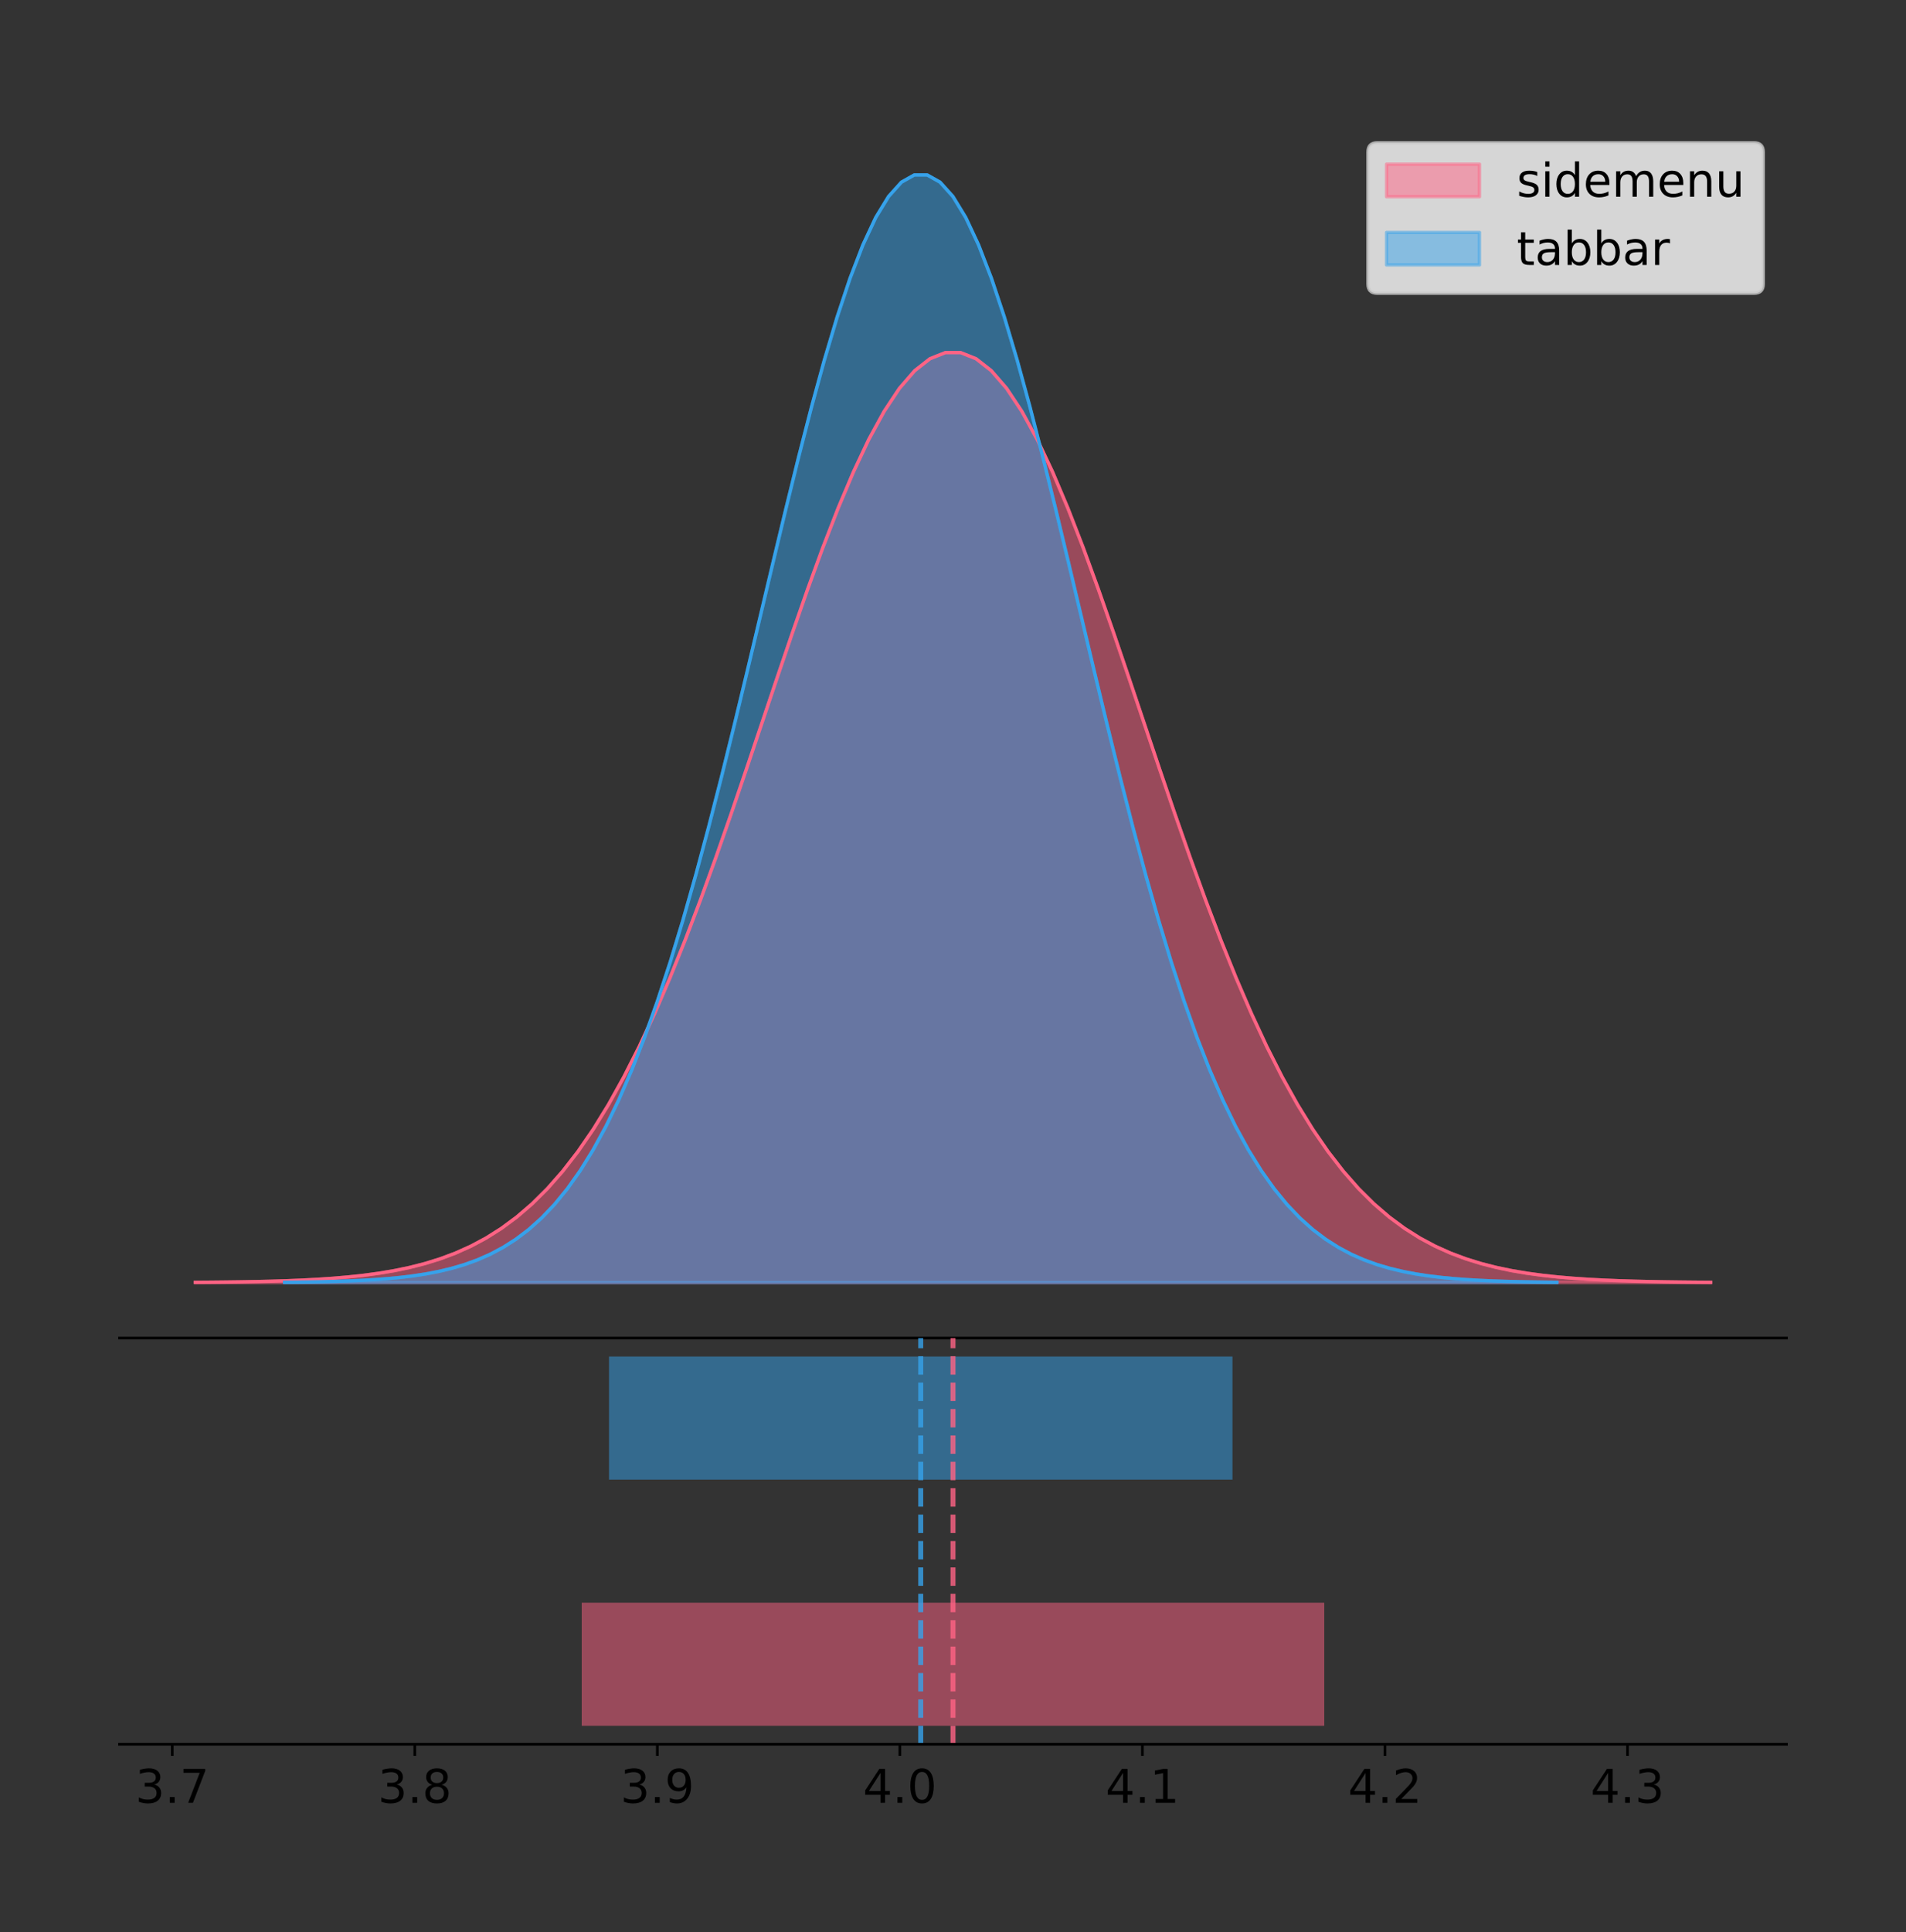 <?xml version="1.0" encoding="utf-8" standalone="no"?>
<!DOCTYPE svg PUBLIC "-//W3C//DTD SVG 1.1//EN"
  "http://www.w3.org/Graphics/SVG/1.1/DTD/svg11.dtd">
<!-- Created with matplotlib (https://matplotlib.org/) -->
<svg height="581.789pt" version="1.1" viewBox="0 0 574.2 581.789" width="574.2pt" xmlns="http://www.w3.org/2000/svg" xmlns:xlink="http://www.w3.org/1999/xlink">
 <rect x="0" y="0" width="574.2" height="581.789" fill="#333333" stroke="none"/>
 <defs>
  <style type="text/css">
*{stroke-linecap:butt;stroke-linejoin:round;}
  </style>
 </defs>
 <g id="figure_1">
  <g id="patch_1">
   <path d="M 0 581.789 
L 574.2 581.789 
L 574.2 0 
L 0 0 
z
" style="fill:none;"/>
  </g>
  <g id="axes_1">
   <g id="patch_2">
    <path d="M 36 402.93 
L 538.2 402.93 
L 538.2 36 
L 36 36 
z
" style="fill:none;"/>
   </g>
   <g id="PolyCollection_1">
    <defs>
     <path d="M 58.827 -195.538 
L 58.827 -195.632 
L 63.439 -195.667 
L 68.05 -195.715 
L 72.662 -195.779 
L 77.274 -195.863 
L 81.885 -195.974 
L 86.497 -196.119 
L 91.108 -196.308 
L 95.72 -196.551 
L 100.331 -196.862 
L 104.943 -197.257 
L 109.555 -197.755 
L 114.166 -198.38 
L 118.778 -199.157 
L 123.389 -200.116 
L 128.001 -201.291 
L 132.612 -202.721 
L 137.224 -204.448 
L 141.836 -206.519 
L 146.447 -208.983 
L 151.059 -211.892 
L 155.67 -215.302 
L 160.282 -219.267 
L 164.893 -223.842 
L 169.505 -229.08 
L 174.117 -235.028 
L 178.728 -241.728 
L 183.34 -249.213 
L 187.951 -257.505 
L 192.563 -266.613 
L 197.174 -276.529 
L 201.786 -287.227 
L 206.398 -298.663 
L 211.009 -310.77 
L 215.621 -323.461 
L 220.232 -336.625 
L 224.844 -350.131 
L 229.455 -363.828 
L 234.067 -377.545 
L 238.679 -391.1 
L 243.29 -404.296 
L 247.902 -416.932 
L 252.513 -428.805 
L 257.125 -439.715 
L 261.736 -449.472 
L 266.348 -457.9 
L 270.96 -464.843 
L 275.571 -470.171 
L 280.183 -473.781 
L 284.794 -475.604 
L 289.406 -475.604 
L 294.017 -473.781 
L 298.629 -470.171 
L 303.24 -464.843 
L 307.852 -457.9 
L 312.464 -449.472 
L 317.075 -439.715 
L 321.687 -428.805 
L 326.298 -416.932 
L 330.91 -404.296 
L 335.521 -391.1 
L 340.133 -377.545 
L 344.745 -363.828 
L 349.356 -350.131 
L 353.968 -336.625 
L 358.579 -323.461 
L 363.191 -310.77 
L 367.802 -298.663 
L 372.414 -287.227 
L 377.026 -276.529 
L 381.637 -266.613 
L 386.249 -257.505 
L 390.86 -249.213 
L 395.472 -241.728 
L 400.083 -235.028 
L 404.695 -229.08 
L 409.307 -223.842 
L 413.918 -219.267 
L 418.53 -215.302 
L 423.141 -211.892 
L 427.753 -208.983 
L 432.364 -206.519 
L 436.976 -204.448 
L 441.588 -202.721 
L 446.199 -201.291 
L 450.811 -200.116 
L 455.422 -199.157 
L 460.034 -198.38 
L 464.645 -197.755 
L 469.257 -197.257 
L 473.869 -196.862 
L 478.48 -196.551 
L 483.092 -196.308 
L 487.703 -196.119 
L 492.315 -195.974 
L 496.926 -195.863 
L 501.538 -195.779 
L 506.15 -195.715 
L 510.761 -195.667 
L 515.373 -195.632 
L 515.373 -195.538 
L 515.373 -195.538 
L 510.761 -195.538 
L 506.15 -195.538 
L 501.538 -195.538 
L 496.926 -195.538 
L 492.315 -195.538 
L 487.703 -195.538 
L 483.092 -195.538 
L 478.48 -195.538 
L 473.869 -195.538 
L 469.257 -195.538 
L 464.645 -195.538 
L 460.034 -195.538 
L 455.422 -195.538 
L 450.811 -195.538 
L 446.199 -195.538 
L 441.588 -195.538 
L 436.976 -195.538 
L 432.364 -195.538 
L 427.753 -195.538 
L 423.141 -195.538 
L 418.53 -195.538 
L 413.918 -195.538 
L 409.307 -195.538 
L 404.695 -195.538 
L 400.083 -195.538 
L 395.472 -195.538 
L 390.86 -195.538 
L 386.249 -195.538 
L 381.637 -195.538 
L 377.026 -195.538 
L 372.414 -195.538 
L 367.802 -195.538 
L 363.191 -195.538 
L 358.579 -195.538 
L 353.968 -195.538 
L 349.356 -195.538 
L 344.745 -195.538 
L 340.133 -195.538 
L 335.521 -195.538 
L 330.91 -195.538 
L 326.298 -195.538 
L 321.687 -195.538 
L 317.075 -195.538 
L 312.464 -195.538 
L 307.852 -195.538 
L 303.24 -195.538 
L 298.629 -195.538 
L 294.017 -195.538 
L 289.406 -195.538 
L 284.794 -195.538 
L 280.183 -195.538 
L 275.571 -195.538 
L 270.96 -195.538 
L 266.348 -195.538 
L 261.736 -195.538 
L 257.125 -195.538 
L 252.513 -195.538 
L 247.902 -195.538 
L 243.29 -195.538 
L 238.679 -195.538 
L 234.067 -195.538 
L 229.455 -195.538 
L 224.844 -195.538 
L 220.232 -195.538 
L 215.621 -195.538 
L 211.009 -195.538 
L 206.398 -195.538 
L 201.786 -195.538 
L 197.174 -195.538 
L 192.563 -195.538 
L 187.951 -195.538 
L 183.34 -195.538 
L 178.728 -195.538 
L 174.117 -195.538 
L 169.505 -195.538 
L 164.893 -195.538 
L 160.282 -195.538 
L 155.67 -195.538 
L 151.059 -195.538 
L 146.447 -195.538 
L 141.836 -195.538 
L 137.224 -195.538 
L 132.612 -195.538 
L 128.001 -195.538 
L 123.389 -195.538 
L 118.778 -195.538 
L 114.166 -195.538 
L 109.555 -195.538 
L 104.943 -195.538 
L 100.331 -195.538 
L 95.72 -195.538 
L 91.108 -195.538 
L 86.497 -195.538 
L 81.885 -195.538 
L 77.274 -195.538 
L 72.662 -195.538 
L 68.05 -195.538 
L 63.439 -195.538 
L 58.827 -195.538 
z
" id="mec34db7732" style="stroke:#ff6384;stroke-opacity:0.5;"/>
    </defs>
    <g clip-path="url(#p2dd1300225)">
     <use style="fill:#ff6384;fill-opacity:0.5;stroke:#ff6384;stroke-opacity:0.5;" x="0" xlink:href="#mec34db7732" y="581.789"/>
    </g>
   </g>
   <g id="PolyCollection_2">
    <defs>
     <path d="M 85.726 -195.538 
L 85.726 -195.65 
L 89.597 -195.692 
L 93.469 -195.749 
L 97.341 -195.825 
L 101.213 -195.925 
L 105.085 -196.058 
L 108.957 -196.23 
L 112.828 -196.455 
L 116.7 -196.744 
L 120.572 -197.115 
L 124.444 -197.585 
L 128.316 -198.179 
L 132.188 -198.923 
L 136.06 -199.848 
L 139.931 -200.99 
L 143.803 -202.39 
L 147.675 -204.093 
L 151.547 -206.151 
L 155.419 -208.617 
L 159.291 -211.552 
L 163.162 -215.017 
L 167.034 -219.078 
L 170.906 -223.801 
L 174.778 -229.25 
L 178.65 -235.488 
L 182.522 -242.572 
L 186.394 -250.552 
L 190.265 -259.468 
L 194.137 -269.344 
L 198.009 -280.192 
L 201.881 -292.002 
L 205.753 -304.744 
L 209.625 -318.365 
L 213.496 -332.786 
L 217.368 -347.901 
L 221.24 -363.58 
L 225.112 -379.667 
L 228.984 -395.98 
L 232.856 -412.318 
L 236.728 -428.462 
L 240.599 -444.18 
L 244.471 -459.23 
L 248.343 -473.372 
L 252.215 -486.366 
L 256.087 -497.987 
L 259.959 -508.025 
L 263.83 -516.294 
L 267.702 -522.64 
L 271.574 -526.94 
L 275.446 -529.111 
L 279.318 -529.111 
L 283.19 -526.94 
L 287.062 -522.64 
L 290.933 -516.294 
L 294.805 -508.025 
L 298.677 -497.987 
L 302.549 -486.366 
L 306.421 -473.372 
L 310.293 -459.23 
L 314.164 -444.18 
L 318.036 -428.462 
L 321.908 -412.318 
L 325.78 -395.98 
L 329.652 -379.667 
L 333.524 -363.58 
L 337.396 -347.901 
L 341.267 -332.786 
L 345.139 -318.365 
L 349.011 -304.744 
L 352.883 -292.002 
L 356.755 -280.192 
L 360.627 -269.344 
L 364.498 -259.468 
L 368.37 -250.552 
L 372.242 -242.572 
L 376.114 -235.488 
L 379.986 -229.25 
L 383.858 -223.801 
L 387.73 -219.078 
L 391.601 -215.017 
L 395.473 -211.552 
L 399.345 -208.617 
L 403.217 -206.151 
L 407.089 -204.093 
L 410.961 -202.39 
L 414.832 -200.99 
L 418.704 -199.848 
L 422.576 -198.923 
L 426.448 -198.179 
L 430.32 -197.585 
L 434.192 -197.115 
L 438.064 -196.744 
L 441.935 -196.455 
L 445.807 -196.23 
L 449.679 -196.058 
L 453.551 -195.925 
L 457.423 -195.825 
L 461.295 -195.749 
L 465.166 -195.692 
L 469.038 -195.65 
L 469.038 -195.538 
L 469.038 -195.538 
L 465.166 -195.538 
L 461.295 -195.538 
L 457.423 -195.538 
L 453.551 -195.538 
L 449.679 -195.538 
L 445.807 -195.538 
L 441.935 -195.538 
L 438.064 -195.538 
L 434.192 -195.538 
L 430.32 -195.538 
L 426.448 -195.538 
L 422.576 -195.538 
L 418.704 -195.538 
L 414.832 -195.538 
L 410.961 -195.538 
L 407.089 -195.538 
L 403.217 -195.538 
L 399.345 -195.538 
L 395.473 -195.538 
L 391.601 -195.538 
L 387.73 -195.538 
L 383.858 -195.538 
L 379.986 -195.538 
L 376.114 -195.538 
L 372.242 -195.538 
L 368.37 -195.538 
L 364.498 -195.538 
L 360.627 -195.538 
L 356.755 -195.538 
L 352.883 -195.538 
L 349.011 -195.538 
L 345.139 -195.538 
L 341.267 -195.538 
L 337.396 -195.538 
L 333.524 -195.538 
L 329.652 -195.538 
L 325.78 -195.538 
L 321.908 -195.538 
L 318.036 -195.538 
L 314.164 -195.538 
L 310.293 -195.538 
L 306.421 -195.538 
L 302.549 -195.538 
L 298.677 -195.538 
L 294.805 -195.538 
L 290.933 -195.538 
L 287.062 -195.538 
L 283.19 -195.538 
L 279.318 -195.538 
L 275.446 -195.538 
L 271.574 -195.538 
L 267.702 -195.538 
L 263.83 -195.538 
L 259.959 -195.538 
L 256.087 -195.538 
L 252.215 -195.538 
L 248.343 -195.538 
L 244.471 -195.538 
L 240.599 -195.538 
L 236.728 -195.538 
L 232.856 -195.538 
L 228.984 -195.538 
L 225.112 -195.538 
L 221.24 -195.538 
L 217.368 -195.538 
L 213.496 -195.538 
L 209.625 -195.538 
L 205.753 -195.538 
L 201.881 -195.538 
L 198.009 -195.538 
L 194.137 -195.538 
L 190.265 -195.538 
L 186.394 -195.538 
L 182.522 -195.538 
L 178.65 -195.538 
L 174.778 -195.538 
L 170.906 -195.538 
L 167.034 -195.538 
L 163.162 -195.538 
L 159.291 -195.538 
L 155.419 -195.538 
L 151.547 -195.538 
L 147.675 -195.538 
L 143.803 -195.538 
L 139.931 -195.538 
L 136.06 -195.538 
L 132.188 -195.538 
L 128.316 -195.538 
L 124.444 -195.538 
L 120.572 -195.538 
L 116.7 -195.538 
L 112.828 -195.538 
L 108.957 -195.538 
L 105.085 -195.538 
L 101.213 -195.538 
L 97.341 -195.538 
L 93.469 -195.538 
L 89.597 -195.538 
L 85.726 -195.538 
z
" id="m4161a61b19" style="stroke:#36a2eb;stroke-opacity:0.5;"/>
    </defs>
    <g clip-path="url(#p2dd1300225)">
     <use style="fill:#36a2eb;fill-opacity:0.5;stroke:#36a2eb;stroke-opacity:0.5;" x="0" xlink:href="#m4161a61b19" y="581.789"/>
    </g>
   </g>
   <g id="line2d_1">
    <path clip-path="url(#p2dd1300225)" d="M 58.827 386.157 
L 63.439 386.122 
L 68.05 386.074 
L 72.662 386.011 
L 77.274 385.926 
L 81.885 385.815 
L 86.497 385.67 
L 91.108 385.481 
L 95.72 385.239 
L 100.331 384.928 
L 104.943 384.532 
L 109.555 384.034 
L 114.166 383.409 
L 118.778 382.633 
L 123.389 381.674 
L 128.001 380.498 
L 132.612 379.068 
L 137.224 377.341 
L 141.836 375.27 
L 146.447 372.806 
L 151.059 369.897 
L 155.67 366.487 
L 160.282 362.522 
L 164.893 357.947 
L 169.505 352.71 
L 174.117 346.762 
L 178.728 340.062 
L 183.34 332.576 
L 187.951 324.284 
L 192.563 315.176 
L 197.174 305.261 
L 201.786 294.562 
L 206.398 283.126 
L 211.009 271.019 
L 215.621 258.328 
L 220.232 245.164 
L 224.844 231.658 
L 229.455 217.961 
L 234.067 204.244 
L 238.679 190.689 
L 243.29 177.493 
L 247.902 164.857 
L 252.513 152.984 
L 257.125 142.074 
L 261.736 132.317 
L 266.348 123.89 
L 270.96 116.946 
L 275.571 111.619 
L 280.183 108.009 
L 284.794 106.186 
L 289.406 106.186 
L 294.017 108.009 
L 298.629 111.619 
L 303.24 116.946 
L 307.852 123.89 
L 312.464 132.317 
L 317.075 142.074 
L 321.687 152.984 
L 326.298 164.857 
L 330.91 177.493 
L 335.521 190.689 
L 340.133 204.244 
L 344.745 217.961 
L 349.356 231.658 
L 353.968 245.164 
L 358.579 258.328 
L 363.191 271.019 
L 367.802 283.126 
L 372.414 294.562 
L 377.026 305.261 
L 381.637 315.176 
L 386.249 324.284 
L 390.86 332.576 
L 395.472 340.062 
L 400.083 346.762 
L 404.695 352.71 
L 409.307 357.947 
L 413.918 362.522 
L 418.53 366.487 
L 423.141 369.897 
L 427.753 372.806 
L 432.364 375.27 
L 436.976 377.341 
L 441.588 379.068 
L 446.199 380.498 
L 450.811 381.674 
L 455.422 382.633 
L 460.034 383.409 
L 464.645 384.034 
L 469.257 384.532 
L 473.869 384.928 
L 478.48 385.239 
L 483.092 385.481 
L 487.703 385.67 
L 492.315 385.815 
L 496.926 385.926 
L 501.538 386.011 
L 506.15 386.074 
L 510.761 386.122 
L 515.373 386.157 
" style="fill:none;stroke:#ff6384;stroke-linecap:square;"/>
   </g>
   <g id="line2d_2">
    <path clip-path="url(#p2dd1300225)" d="M 85.726 386.139 
L 89.597 386.097 
L 93.469 386.04 
L 97.341 385.965 
L 101.213 385.864 
L 105.085 385.732 
L 108.957 385.559 
L 112.828 385.334 
L 116.7 385.045 
L 120.572 384.675 
L 124.444 384.204 
L 128.316 383.61 
L 132.188 382.867 
L 136.06 381.941 
L 139.931 380.799 
L 143.803 379.399 
L 147.675 377.696 
L 151.547 375.639 
L 155.419 373.172 
L 159.291 370.238 
L 163.162 366.772 
L 167.034 362.711 
L 170.906 357.989 
L 174.778 352.539 
L 178.65 346.301 
L 182.522 339.217 
L 186.394 331.237 
L 190.265 322.322 
L 194.137 312.445 
L 198.009 301.597 
L 201.881 289.787 
L 205.753 277.045 
L 209.625 263.424 
L 213.496 249.004 
L 217.368 233.888 
L 221.24 218.209 
L 225.112 202.123 
L 228.984 185.809 
L 232.856 169.471 
L 236.728 153.327 
L 240.599 137.61 
L 244.471 122.559 
L 248.343 108.418 
L 252.215 95.423 
L 256.087 83.803 
L 259.959 73.765 
L 263.83 65.495 
L 267.702 59.15 
L 271.574 54.85 
L 275.446 52.679 
L 279.318 52.679 
L 283.19 54.85 
L 287.062 59.15 
L 290.933 65.495 
L 294.805 73.765 
L 298.677 83.803 
L 302.549 95.423 
L 306.421 108.418 
L 310.293 122.559 
L 314.164 137.61 
L 318.036 153.327 
L 321.908 169.471 
L 325.78 185.809 
L 329.652 202.123 
L 333.524 218.209 
L 337.396 233.888 
L 341.267 249.004 
L 345.139 263.424 
L 349.011 277.045 
L 352.883 289.787 
L 356.755 301.597 
L 360.627 312.445 
L 364.498 322.322 
L 368.37 331.237 
L 372.242 339.217 
L 376.114 346.301 
L 379.986 352.539 
L 383.858 357.989 
L 387.73 362.711 
L 391.601 366.772 
L 395.473 370.238 
L 399.345 373.172 
L 403.217 375.639 
L 407.089 377.696 
L 410.961 379.399 
L 414.832 380.799 
L 418.704 381.941 
L 422.576 382.867 
L 426.448 383.61 
L 430.32 384.204 
L 434.192 384.675 
L 438.064 385.045 
L 441.935 385.334 
L 445.807 385.559 
L 449.679 385.732 
L 453.551 385.864 
L 457.423 385.965 
L 461.295 386.04 
L 465.166 386.097 
L 469.038 386.139 
" style="fill:none;stroke:#36a2eb;stroke-linecap:square;"/>
   </g>
   <g id="patch_3">
    <path d="M 36 402.93 
L 538.2 402.93 
" style="fill:none;stroke:#000000;stroke-linecap:square;stroke-linejoin:miter;stroke-width:0.8;"/>
   </g>
   <g id="legend_1">
    <g id="patch_4">
     <path d="M 414.919 88.299 
L 528.4 88.299 
Q 531.2 88.299 531.2 85.499 
L 531.2 45.8 
Q 531.2 43 528.4 43 
L 414.919 43 
Q 412.119 43 412.119 45.8 
L 412.119 85.499 
Q 412.119 88.299 414.919 88.299 
z
" style="fill:#ffffff;opacity:0.8;stroke:#cccccc;stroke-linejoin:miter;"/>
    </g>
    <g id="patch_5">
     <path d="M 417.719 59.238 
L 445.719 59.238 
L 445.719 49.438 
L 417.719 49.438 
z
" style="fill:#ff6384;opacity:0.5;stroke:#ff6384;stroke-linejoin:miter;"/>
    </g>
    <g id="text_1">
     <!-- sidemenu -->
     <defs>
      <path d="M 44.281 53.078 
L 44.281 44.578 
Q 40.484 46.531 36.375 47.5 
Q 32.281 48.484 27.875 48.484 
Q 21.188 48.484 17.844 46.438 
Q 14.5 44.391 14.5 40.281 
Q 14.5 37.156 16.891 35.375 
Q 19.281 33.594 26.516 31.984 
L 29.594 31.297 
Q 39.156 29.25 43.188 25.516 
Q 47.219 21.781 47.219 15.094 
Q 47.219 7.469 41.188 3.016 
Q 35.156 -1.422 24.609 -1.422 
Q 20.219 -1.422 15.453 -0.562 
Q 10.688 0.297 5.422 2 
L 5.422 11.281 
Q 10.406 8.688 15.234 7.391 
Q 20.062 6.109 24.812 6.109 
Q 31.156 6.109 34.562 8.281 
Q 37.984 10.453 37.984 14.406 
Q 37.984 18.062 35.516 20.016 
Q 33.062 21.969 24.703 23.781 
L 21.578 24.516 
Q 13.234 26.266 9.516 29.906 
Q 5.812 33.547 5.812 39.891 
Q 5.812 47.609 11.281 51.797 
Q 16.75 56 26.812 56 
Q 31.781 56 36.172 55.266 
Q 40.578 54.547 44.281 53.078 
z
" id="DejaVuSans-115"/>
      <path d="M 9.422 54.688 
L 18.406 54.688 
L 18.406 0 
L 9.422 0 
z
M 9.422 75.984 
L 18.406 75.984 
L 18.406 64.594 
L 9.422 64.594 
z
" id="DejaVuSans-105"/>
      <path d="M 45.406 46.391 
L 45.406 75.984 
L 54.391 75.984 
L 54.391 0 
L 45.406 0 
L 45.406 8.203 
Q 42.578 3.328 38.25 0.953 
Q 33.938 -1.422 27.875 -1.422 
Q 17.969 -1.422 11.734 6.484 
Q 5.516 14.406 5.516 27.297 
Q 5.516 40.188 11.734 48.094 
Q 17.969 56 27.875 56 
Q 33.938 56 38.25 53.625 
Q 42.578 51.266 45.406 46.391 
z
M 14.797 27.297 
Q 14.797 17.391 18.875 11.75 
Q 22.953 6.109 30.078 6.109 
Q 37.203 6.109 41.297 11.75 
Q 45.406 17.391 45.406 27.297 
Q 45.406 37.203 41.297 42.844 
Q 37.203 48.484 30.078 48.484 
Q 22.953 48.484 18.875 42.844 
Q 14.797 37.203 14.797 27.297 
z
" id="DejaVuSans-100"/>
      <path d="M 56.203 29.594 
L 56.203 25.203 
L 14.891 25.203 
Q 15.484 15.922 20.484 11.062 
Q 25.484 6.203 34.422 6.203 
Q 39.594 6.203 44.453 7.469 
Q 49.312 8.734 54.109 11.281 
L 54.109 2.781 
Q 49.266 0.734 44.188 -0.344 
Q 39.109 -1.422 33.891 -1.422 
Q 20.797 -1.422 13.156 6.188 
Q 5.516 13.812 5.516 26.812 
Q 5.516 40.234 12.766 48.109 
Q 20.016 56 32.328 56 
Q 43.359 56 49.781 48.891 
Q 56.203 41.797 56.203 29.594 
z
M 47.219 32.234 
Q 47.125 39.594 43.094 43.984 
Q 39.062 48.391 32.422 48.391 
Q 24.906 48.391 20.391 44.141 
Q 15.875 39.891 15.188 32.172 
z
" id="DejaVuSans-101"/>
      <path d="M 52 44.188 
Q 55.375 50.25 60.062 53.125 
Q 64.75 56 71.094 56 
Q 79.641 56 84.281 50.016 
Q 88.922 44.047 88.922 33.016 
L 88.922 0 
L 79.891 0 
L 79.891 32.719 
Q 79.891 40.578 77.094 44.375 
Q 74.312 48.188 68.609 48.188 
Q 61.625 48.188 57.562 43.547 
Q 53.516 38.922 53.516 30.906 
L 53.516 0 
L 44.484 0 
L 44.484 32.719 
Q 44.484 40.625 41.703 44.406 
Q 38.922 48.188 33.109 48.188 
Q 26.219 48.188 22.156 43.531 
Q 18.109 38.875 18.109 30.906 
L 18.109 0 
L 9.078 0 
L 9.078 54.688 
L 18.109 54.688 
L 18.109 46.188 
Q 21.188 51.219 25.484 53.609 
Q 29.781 56 35.688 56 
Q 41.656 56 45.828 52.969 
Q 50 49.953 52 44.188 
z
" id="DejaVuSans-109"/>
      <path d="M 54.891 33.016 
L 54.891 0 
L 45.906 0 
L 45.906 32.719 
Q 45.906 40.484 42.875 44.328 
Q 39.844 48.188 33.797 48.188 
Q 26.516 48.188 22.312 43.547 
Q 18.109 38.922 18.109 30.906 
L 18.109 0 
L 9.078 0 
L 9.078 54.688 
L 18.109 54.688 
L 18.109 46.188 
Q 21.344 51.125 25.703 53.562 
Q 30.078 56 35.797 56 
Q 45.219 56 50.047 50.172 
Q 54.891 44.344 54.891 33.016 
z
" id="DejaVuSans-110"/>
      <path d="M 8.5 21.578 
L 8.5 54.688 
L 17.484 54.688 
L 17.484 21.922 
Q 17.484 14.156 20.5 10.266 
Q 23.531 6.391 29.594 6.391 
Q 36.859 6.391 41.078 11.031 
Q 45.312 15.672 45.312 23.688 
L 45.312 54.688 
L 54.297 54.688 
L 54.297 0 
L 45.312 0 
L 45.312 8.406 
Q 42.047 3.422 37.719 1 
Q 33.406 -1.422 27.688 -1.422 
Q 18.266 -1.422 13.375 4.438 
Q 8.5 10.297 8.5 21.578 
z
M 31.109 56 
z
" id="DejaVuSans-117"/>
     </defs>
     <g transform="translate(456.919 59.238)scale(0.14 -0.14)">
      <use xlink:href="#DejaVuSans-115"/>
      <use x="52.1" xlink:href="#DejaVuSans-105"/>
      <use x="79.883" xlink:href="#DejaVuSans-100"/>
      <use x="143.359" xlink:href="#DejaVuSans-101"/>
      <use x="204.883" xlink:href="#DejaVuSans-109"/>
      <use x="302.295" xlink:href="#DejaVuSans-101"/>
      <use x="363.818" xlink:href="#DejaVuSans-110"/>
      <use x="427.197" xlink:href="#DejaVuSans-117"/>
     </g>
    </g>
    <g id="patch_6">
     <path d="M 417.719 79.787 
L 445.719 79.787 
L 445.719 69.987 
L 417.719 69.987 
z
" style="fill:#36a2eb;opacity:0.5;stroke:#36a2eb;stroke-linejoin:miter;"/>
    </g>
    <g id="text_2">
     <!-- tabbar -->
     <defs>
      <path d="M 18.312 70.219 
L 18.312 54.688 
L 36.812 54.688 
L 36.812 47.703 
L 18.312 47.703 
L 18.312 18.016 
Q 18.312 11.328 20.141 9.422 
Q 21.969 7.516 27.594 7.516 
L 36.812 7.516 
L 36.812 0 
L 27.594 0 
Q 17.188 0 13.234 3.875 
Q 9.281 7.766 9.281 18.016 
L 9.281 47.703 
L 2.688 47.703 
L 2.688 54.688 
L 9.281 54.688 
L 9.281 70.219 
z
" id="DejaVuSans-116"/>
      <path d="M 34.281 27.484 
Q 23.391 27.484 19.188 25 
Q 14.984 22.516 14.984 16.5 
Q 14.984 11.719 18.141 8.906 
Q 21.297 6.109 26.703 6.109 
Q 34.188 6.109 38.703 11.406 
Q 43.219 16.703 43.219 25.484 
L 43.219 27.484 
z
M 52.203 31.203 
L 52.203 0 
L 43.219 0 
L 43.219 8.297 
Q 40.141 3.328 35.547 0.953 
Q 30.953 -1.422 24.312 -1.422 
Q 15.922 -1.422 10.953 3.297 
Q 6 8.016 6 15.922 
Q 6 25.141 12.172 29.828 
Q 18.359 34.516 30.609 34.516 
L 43.219 34.516 
L 43.219 35.406 
Q 43.219 41.609 39.141 45 
Q 35.062 48.391 27.688 48.391 
Q 23 48.391 18.547 47.266 
Q 14.109 46.141 10.016 43.891 
L 10.016 52.203 
Q 14.938 54.109 19.578 55.047 
Q 24.219 56 28.609 56 
Q 40.484 56 46.344 49.844 
Q 52.203 43.703 52.203 31.203 
z
" id="DejaVuSans-97"/>
      <path d="M 48.688 27.297 
Q 48.688 37.203 44.609 42.844 
Q 40.531 48.484 33.406 48.484 
Q 26.266 48.484 22.188 42.844 
Q 18.109 37.203 18.109 27.297 
Q 18.109 17.391 22.188 11.75 
Q 26.266 6.109 33.406 6.109 
Q 40.531 6.109 44.609 11.75 
Q 48.688 17.391 48.688 27.297 
z
M 18.109 46.391 
Q 20.953 51.266 25.266 53.625 
Q 29.594 56 35.594 56 
Q 45.562 56 51.781 48.094 
Q 58.016 40.188 58.016 27.297 
Q 58.016 14.406 51.781 6.484 
Q 45.562 -1.422 35.594 -1.422 
Q 29.594 -1.422 25.266 0.953 
Q 20.953 3.328 18.109 8.203 
L 18.109 0 
L 9.078 0 
L 9.078 75.984 
L 18.109 75.984 
z
" id="DejaVuSans-98"/>
      <path d="M 41.109 46.297 
Q 39.594 47.172 37.812 47.578 
Q 36.031 48 33.891 48 
Q 26.266 48 22.188 43.047 
Q 18.109 38.094 18.109 28.812 
L 18.109 0 
L 9.078 0 
L 9.078 54.688 
L 18.109 54.688 
L 18.109 46.188 
Q 20.953 51.172 25.484 53.578 
Q 30.031 56 36.531 56 
Q 37.453 56 38.578 55.875 
Q 39.703 55.766 41.062 55.516 
z
" id="DejaVuSans-114"/>
     </defs>
     <g transform="translate(456.919 79.787)scale(0.14 -0.14)">
      <use xlink:href="#DejaVuSans-116"/>
      <use x="39.209" xlink:href="#DejaVuSans-97"/>
      <use x="100.488" xlink:href="#DejaVuSans-98"/>
      <use x="163.965" xlink:href="#DejaVuSans-98"/>
      <use x="227.441" xlink:href="#DejaVuSans-97"/>
      <use x="288.721" xlink:href="#DejaVuSans-114"/>
     </g>
    </g>
   </g>
  </g>
  <g id="axes_2">
   <g id="patch_7">
    <path d="M 36 525.24 
L 538.2 525.24 
L 538.2 402.93 
L 36 402.93 
z
" style="fill:none;"/>
   </g>
   <g id="patch_8">
    <path clip-path="url(#p5581aeac68)" d="M 175.246 519.68 
L 398.954 519.68 
L 398.954 482.617 
L 175.246 482.617 
z
" style="fill:#ff6384;opacity:0.5;"/>
   </g>
   <g id="patch_9">
    <path clip-path="url(#p5581aeac68)" d="M 183.47 445.553 
L 371.294 445.553 
L 371.294 408.49 
L 183.47 408.49 
z
" style="fill:#36a2eb;opacity:0.5;"/>
   </g>
   <g id="matplotlib.axis_1">
    <g id="xtick_1">
     <g id="line2d_3">
      <defs>
       <path d="M 0 0 
L 0 3.5 
" id="mda565a4702" style="stroke:#000000;stroke-width:0.8;"/>
      </defs>
      <g>
       <use style="stroke:#000000;stroke-width:0.8;" x="51.893" xlink:href="#mda565a4702" y="525.24"/>
      </g>
     </g>
     <g id="text_3">
      <!-- 3.7 -->
      <defs>
       <path d="M 40.578 39.312 
Q 47.656 37.797 51.625 33 
Q 55.609 28.219 55.609 21.188 
Q 55.609 10.406 48.188 4.484 
Q 40.766 -1.422 27.094 -1.422 
Q 22.516 -1.422 17.656 -0.516 
Q 12.797 0.391 7.625 2.203 
L 7.625 11.719 
Q 11.719 9.328 16.594 8.109 
Q 21.484 6.891 26.812 6.891 
Q 36.078 6.891 40.938 10.547 
Q 45.797 14.203 45.797 21.188 
Q 45.797 27.641 41.281 31.266 
Q 36.766 34.906 28.719 34.906 
L 20.219 34.906 
L 20.219 43.016 
L 29.109 43.016 
Q 36.375 43.016 40.234 45.922 
Q 44.094 48.828 44.094 54.297 
Q 44.094 59.906 40.109 62.906 
Q 36.141 65.922 28.719 65.922 
Q 24.656 65.922 20.016 65.031 
Q 15.375 64.156 9.812 62.312 
L 9.812 71.094 
Q 15.438 72.656 20.344 73.438 
Q 25.25 74.219 29.594 74.219 
Q 40.828 74.219 47.359 69.109 
Q 53.906 64.016 53.906 55.328 
Q 53.906 49.266 50.438 45.094 
Q 46.969 40.922 40.578 39.312 
z
" id="DejaVuSans-51"/>
       <path d="M 10.688 12.406 
L 21 12.406 
L 21 0 
L 10.688 0 
z
" id="DejaVuSans-46"/>
       <path d="M 8.203 72.906 
L 55.078 72.906 
L 55.078 68.703 
L 28.609 0 
L 18.312 0 
L 43.219 64.594 
L 8.203 64.594 
z
" id="DejaVuSans-55"/>
      </defs>
      <g transform="translate(40.761 542.878)scale(0.14 -0.14)">
       <use xlink:href="#DejaVuSans-51"/>
       <use x="63.623" xlink:href="#DejaVuSans-46"/>
       <use x="95.41" xlink:href="#DejaVuSans-55"/>
      </g>
     </g>
    </g>
    <g id="xtick_2">
     <g id="line2d_4">
      <g>
       <use style="stroke:#000000;stroke-width:0.8;" x="124.961" xlink:href="#mda565a4702" y="525.24"/>
      </g>
     </g>
     <g id="text_4">
      <!-- 3.8 -->
      <defs>
       <path d="M 31.781 34.625 
Q 24.75 34.625 20.719 30.859 
Q 16.703 27.094 16.703 20.516 
Q 16.703 13.922 20.719 10.156 
Q 24.75 6.391 31.781 6.391 
Q 38.812 6.391 42.859 10.172 
Q 46.922 13.969 46.922 20.516 
Q 46.922 27.094 42.891 30.859 
Q 38.875 34.625 31.781 34.625 
z
M 21.922 38.812 
Q 15.578 40.375 12.031 44.719 
Q 8.5 49.078 8.5 55.328 
Q 8.5 64.062 14.719 69.141 
Q 20.953 74.219 31.781 74.219 
Q 42.672 74.219 48.875 69.141 
Q 55.078 64.062 55.078 55.328 
Q 55.078 49.078 51.531 44.719 
Q 48 40.375 41.703 38.812 
Q 48.828 37.156 52.797 32.312 
Q 56.781 27.484 56.781 20.516 
Q 56.781 9.906 50.312 4.234 
Q 43.844 -1.422 31.781 -1.422 
Q 19.734 -1.422 13.25 4.234 
Q 6.781 9.906 6.781 20.516 
Q 6.781 27.484 10.781 32.312 
Q 14.797 37.156 21.922 38.812 
z
M 18.312 54.391 
Q 18.312 48.734 21.844 45.562 
Q 25.391 42.391 31.781 42.391 
Q 38.141 42.391 41.719 45.562 
Q 45.312 48.734 45.312 54.391 
Q 45.312 60.062 41.719 63.234 
Q 38.141 66.406 31.781 66.406 
Q 25.391 66.406 21.844 63.234 
Q 18.312 60.062 18.312 54.391 
z
" id="DejaVuSans-56"/>
      </defs>
      <g transform="translate(113.829 542.878)scale(0.14 -0.14)">
       <use xlink:href="#DejaVuSans-51"/>
       <use x="63.623" xlink:href="#DejaVuSans-46"/>
       <use x="95.41" xlink:href="#DejaVuSans-56"/>
      </g>
     </g>
    </g>
    <g id="xtick_3">
     <g id="line2d_5">
      <g>
       <use style="stroke:#000000;stroke-width:0.8;" x="198.03" xlink:href="#mda565a4702" y="525.24"/>
      </g>
     </g>
     <g id="text_5">
      <!-- 3.9 -->
      <defs>
       <path d="M 10.984 1.516 
L 10.984 10.5 
Q 14.703 8.734 18.5 7.812 
Q 22.312 6.891 25.984 6.891 
Q 35.75 6.891 40.891 13.453 
Q 46.047 20.016 46.781 33.406 
Q 43.953 29.203 39.594 26.953 
Q 35.25 24.703 29.984 24.703 
Q 19.047 24.703 12.672 31.312 
Q 6.297 37.938 6.297 49.422 
Q 6.297 60.641 12.938 67.422 
Q 19.578 74.219 30.609 74.219 
Q 43.266 74.219 49.922 64.516 
Q 56.594 54.828 56.594 36.375 
Q 56.594 19.141 48.406 8.859 
Q 40.234 -1.422 26.422 -1.422 
Q 22.703 -1.422 18.891 -0.688 
Q 15.094 0.047 10.984 1.516 
z
M 30.609 32.422 
Q 37.25 32.422 41.125 36.953 
Q 45.016 41.5 45.016 49.422 
Q 45.016 57.281 41.125 61.844 
Q 37.25 66.406 30.609 66.406 
Q 23.969 66.406 20.094 61.844 
Q 16.219 57.281 16.219 49.422 
Q 16.219 41.5 20.094 36.953 
Q 23.969 32.422 30.609 32.422 
z
" id="DejaVuSans-57"/>
      </defs>
      <g transform="translate(186.898 542.878)scale(0.14 -0.14)">
       <use xlink:href="#DejaVuSans-51"/>
       <use x="63.623" xlink:href="#DejaVuSans-46"/>
       <use x="95.41" xlink:href="#DejaVuSans-57"/>
      </g>
     </g>
    </g>
    <g id="xtick_4">
     <g id="line2d_6">
      <g>
       <use style="stroke:#000000;stroke-width:0.8;" x="271.098" xlink:href="#mda565a4702" y="525.24"/>
      </g>
     </g>
     <g id="text_6">
      <!-- 4.0 -->
      <defs>
       <path d="M 37.797 64.312 
L 12.891 25.391 
L 37.797 25.391 
z
M 35.203 72.906 
L 47.609 72.906 
L 47.609 25.391 
L 58.016 25.391 
L 58.016 17.188 
L 47.609 17.188 
L 47.609 0 
L 37.797 0 
L 37.797 17.188 
L 4.891 17.188 
L 4.891 26.703 
z
" id="DejaVuSans-52"/>
       <path d="M 31.781 66.406 
Q 24.172 66.406 20.328 58.906 
Q 16.5 51.422 16.5 36.375 
Q 16.5 21.391 20.328 13.891 
Q 24.172 6.391 31.781 6.391 
Q 39.453 6.391 43.281 13.891 
Q 47.125 21.391 47.125 36.375 
Q 47.125 51.422 43.281 58.906 
Q 39.453 66.406 31.781 66.406 
z
M 31.781 74.219 
Q 44.047 74.219 50.516 64.516 
Q 56.984 54.828 56.984 36.375 
Q 56.984 17.969 50.516 8.266 
Q 44.047 -1.422 31.781 -1.422 
Q 19.531 -1.422 13.062 8.266 
Q 6.594 17.969 6.594 36.375 
Q 6.594 54.828 13.062 64.516 
Q 19.531 74.219 31.781 74.219 
z
" id="DejaVuSans-48"/>
      </defs>
      <g transform="translate(259.966 542.878)scale(0.14 -0.14)">
       <use xlink:href="#DejaVuSans-52"/>
       <use x="63.623" xlink:href="#DejaVuSans-46"/>
       <use x="95.41" xlink:href="#DejaVuSans-48"/>
      </g>
     </g>
    </g>
    <g id="xtick_5">
     <g id="line2d_7">
      <g>
       <use style="stroke:#000000;stroke-width:0.8;" x="344.166" xlink:href="#mda565a4702" y="525.24"/>
      </g>
     </g>
     <g id="text_7">
      <!-- 4.1 -->
      <defs>
       <path d="M 12.406 8.297 
L 28.516 8.297 
L 28.516 63.922 
L 10.984 60.406 
L 10.984 69.391 
L 28.422 72.906 
L 38.281 72.906 
L 38.281 8.297 
L 54.391 8.297 
L 54.391 0 
L 12.406 0 
z
" id="DejaVuSans-49"/>
      </defs>
      <g transform="translate(333.034 542.878)scale(0.14 -0.14)">
       <use xlink:href="#DejaVuSans-52"/>
       <use x="63.623" xlink:href="#DejaVuSans-46"/>
       <use x="95.41" xlink:href="#DejaVuSans-49"/>
      </g>
     </g>
    </g>
    <g id="xtick_6">
     <g id="line2d_8">
      <g>
       <use style="stroke:#000000;stroke-width:0.8;" x="417.235" xlink:href="#mda565a4702" y="525.24"/>
      </g>
     </g>
     <g id="text_8">
      <!-- 4.2 -->
      <defs>
       <path d="M 19.188 8.297 
L 53.609 8.297 
L 53.609 0 
L 7.328 0 
L 7.328 8.297 
Q 12.938 14.109 22.625 23.891 
Q 32.328 33.688 34.812 36.531 
Q 39.547 41.844 41.422 45.531 
Q 43.312 49.219 43.312 52.781 
Q 43.312 58.594 39.234 62.25 
Q 35.156 65.922 28.609 65.922 
Q 23.969 65.922 18.812 64.312 
Q 13.672 62.703 7.812 59.422 
L 7.812 69.391 
Q 13.766 71.781 18.938 73 
Q 24.125 74.219 28.422 74.219 
Q 39.75 74.219 46.484 68.547 
Q 53.219 62.891 53.219 53.422 
Q 53.219 48.922 51.531 44.891 
Q 49.859 40.875 45.406 35.406 
Q 44.188 33.984 37.641 27.219 
Q 31.109 20.453 19.188 8.297 
z
" id="DejaVuSans-50"/>
      </defs>
      <g transform="translate(406.102 542.878)scale(0.14 -0.14)">
       <use xlink:href="#DejaVuSans-52"/>
       <use x="63.623" xlink:href="#DejaVuSans-46"/>
       <use x="95.41" xlink:href="#DejaVuSans-50"/>
      </g>
     </g>
    </g>
    <g id="xtick_7">
     <g id="line2d_9">
      <g>
       <use style="stroke:#000000;stroke-width:0.8;" x="490.303" xlink:href="#mda565a4702" y="525.24"/>
      </g>
     </g>
     <g id="text_9">
      <!-- 4.3 -->
      <g transform="translate(479.171 542.878)scale(0.14 -0.14)">
       <use xlink:href="#DejaVuSans-52"/>
       <use x="63.623" xlink:href="#DejaVuSans-46"/>
       <use x="95.41" xlink:href="#DejaVuSans-51"/>
      </g>
     </g>
    </g>
   </g>
   <g id="line2d_10">
    <path clip-path="url(#p5581aeac68)" d="M 287.1 525.24 
L 287.1 402.93 
" style="fill:none;stroke:#ff6384;stroke-dasharray:5.55,2.4;stroke-dashoffset:0;stroke-opacity:0.8;stroke-width:1.5;"/>
   </g>
   <g id="line2d_11">
    <path clip-path="url(#p5581aeac68)" d="M 277.382 525.24 
L 277.382 402.93 
" style="fill:none;stroke:#36a2eb;stroke-dasharray:5.55,2.4;stroke-dashoffset:0;stroke-opacity:0.8;stroke-width:1.5;"/>
   </g>
   <g id="patch_10">
    <path d="M 36 525.24 
L 538.2 525.24 
" style="fill:none;stroke:#000000;stroke-linecap:square;stroke-linejoin:miter;stroke-width:0.8;"/>
   </g>
  </g>
 </g>
 <defs>
  <clipPath id="p2dd1300225">
   <rect height="366.93" width="502.2" x="36" y="36"/>
  </clipPath>
  <clipPath id="p5581aeac68">
   <rect height="122.31" width="502.2" x="36" y="402.93"/>
  </clipPath>
 </defs>
</svg>
